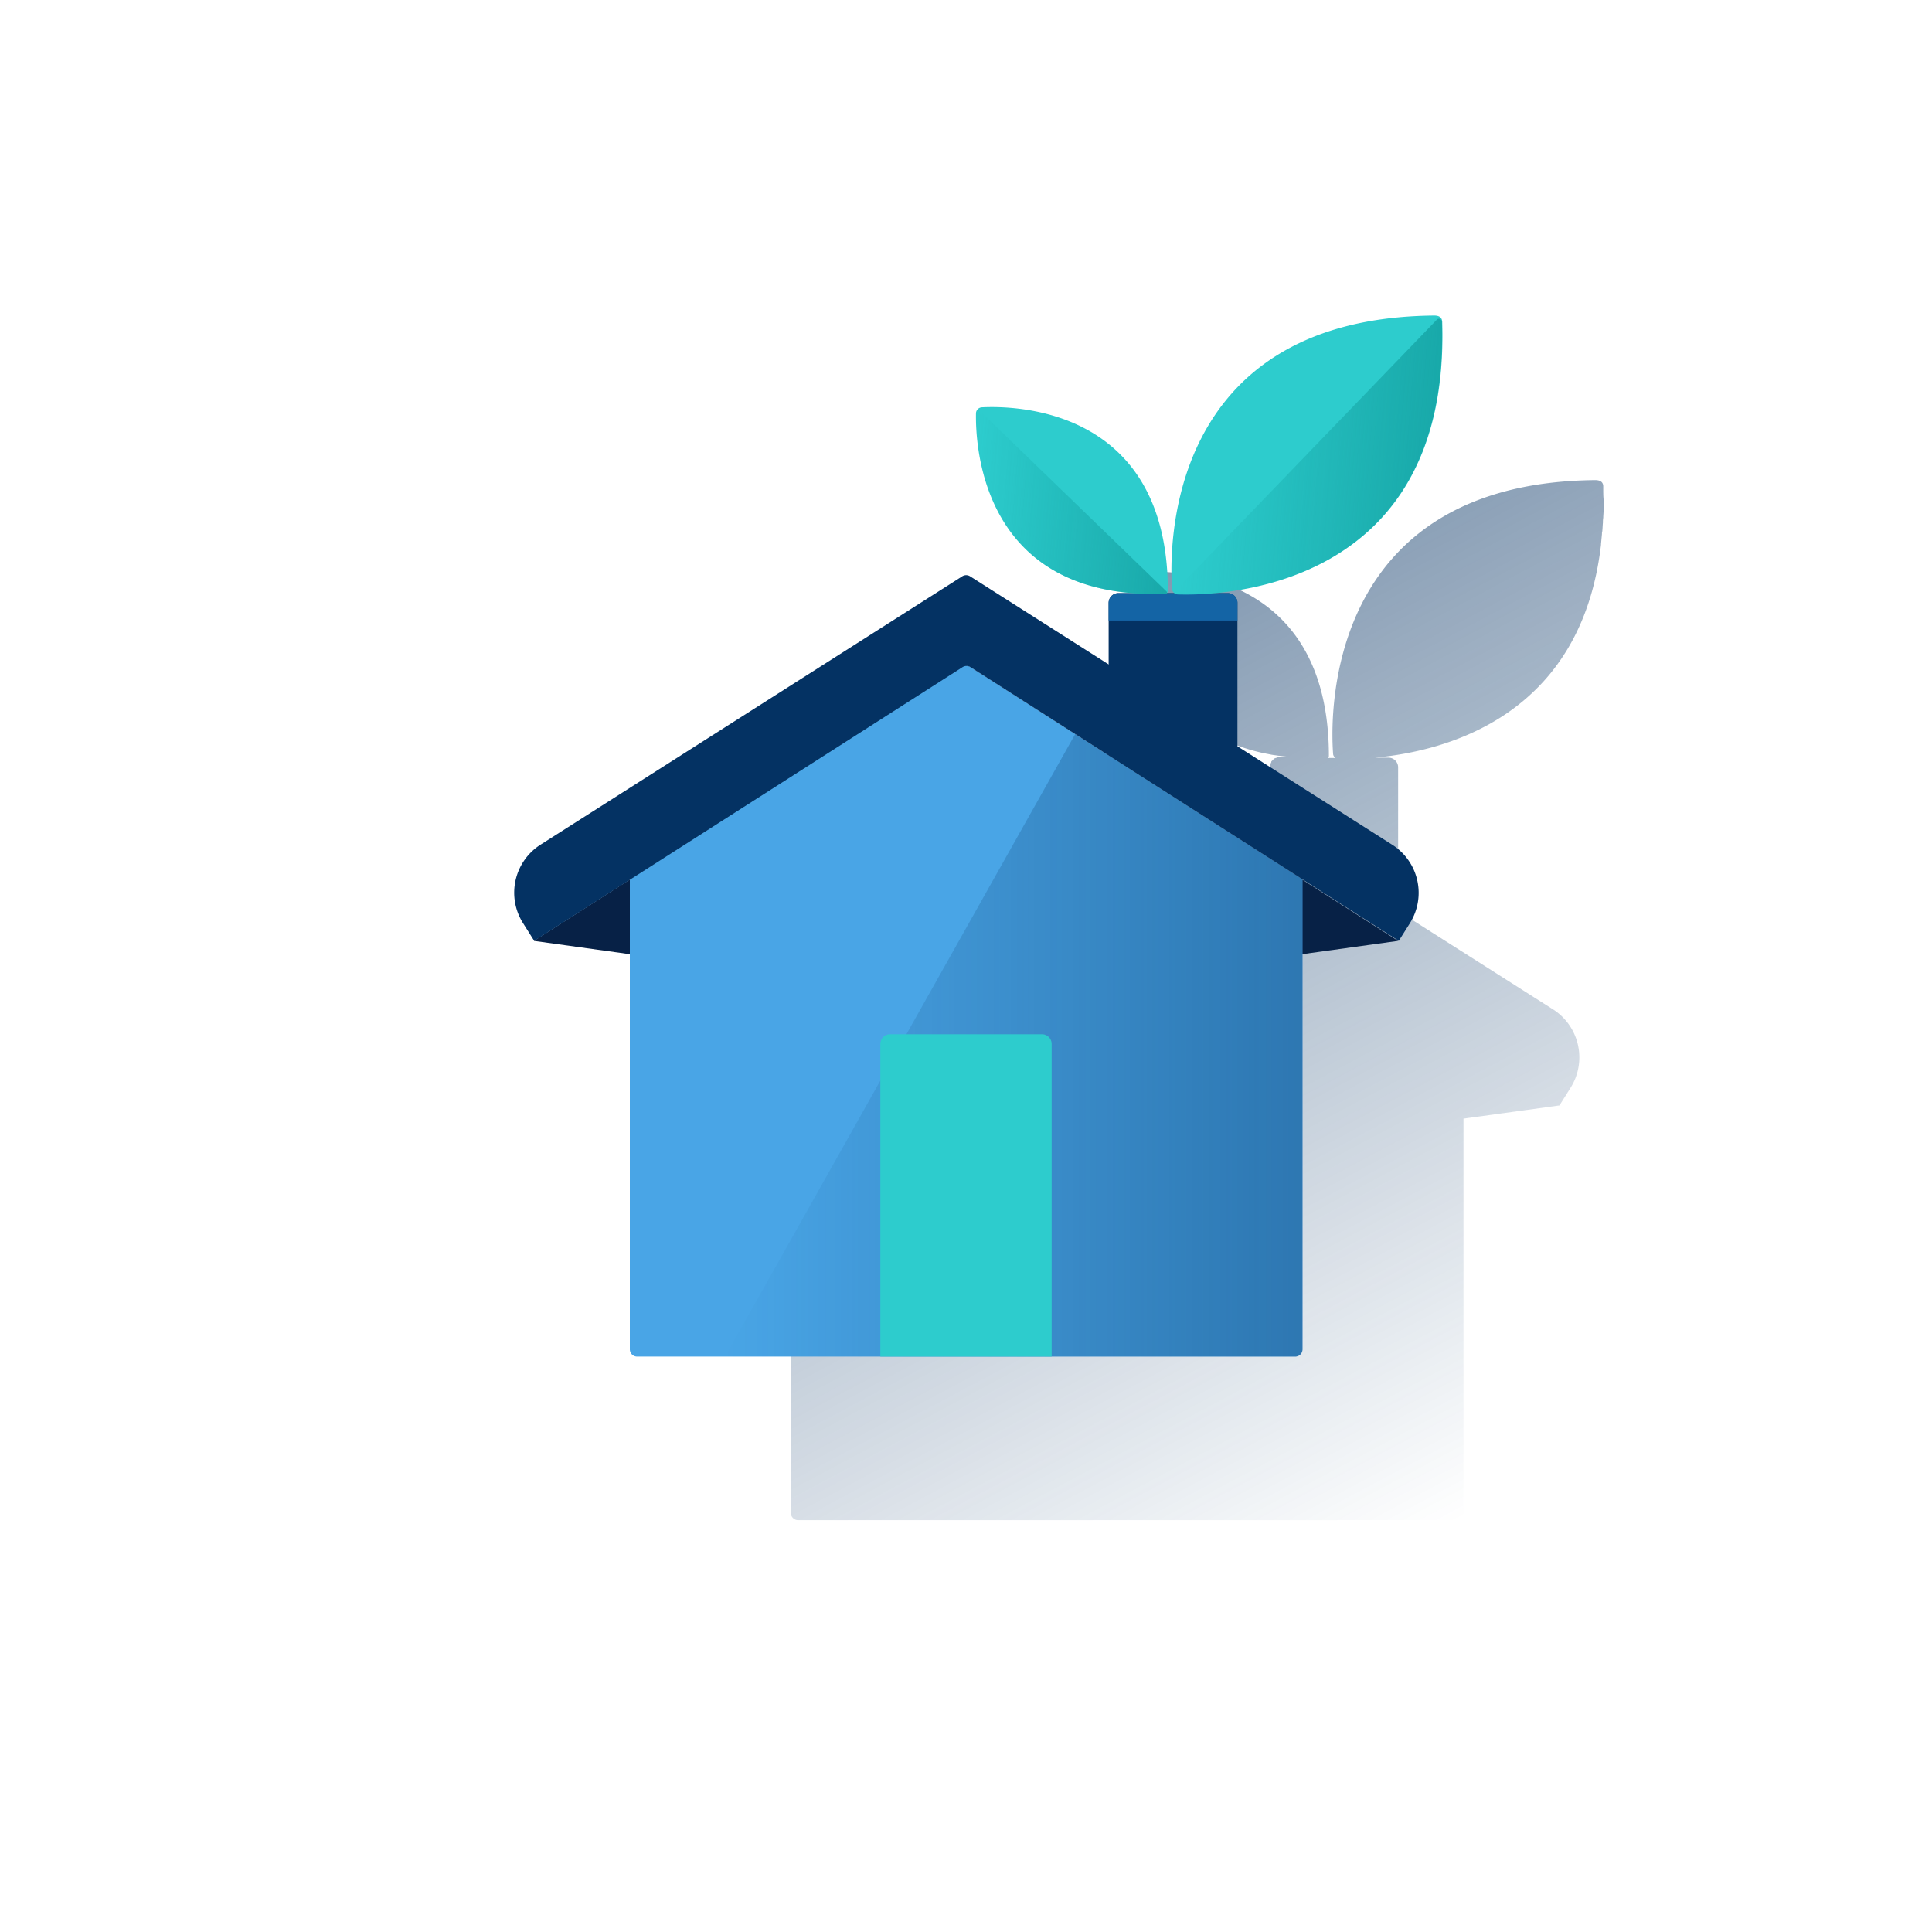 <svg id="Contenido" xmlns="http://www.w3.org/2000/svg" xmlns:xlink="http://www.w3.org/1999/xlink" viewBox="0 0 600 600"><defs><style>.cls-1{fill:url(#Degradado_sin_nombre);}.cls-2{fill:#043263;}.cls-3{fill:#1464a5;}.cls-4{fill:#072146;}.cls-5{fill:#49a5e6;}.cls-6{fill:url(#Degradado_sin_nombre_6);}.cls-7{fill:#2dcccd;}.cls-8{fill:url(#Degradado_sin_nombre_3);}.cls-9{fill:url(#Degradado_sin_nombre_4);}.cls-10{fill:none;}</style><linearGradient id="Degradado_sin_nombre" x1="312.9" y1="402.23" x2="456.77" y2="131.64" gradientTransform="matrix(1, 0, 0, -1, 0, 602)" gradientUnits="userSpaceOnUse"><stop offset="0.01" stop-color="#043263" stop-opacity="0.5"/><stop offset="1" stop-color="#043263" stop-opacity="0"/></linearGradient><linearGradient id="Degradado_sin_nombre_6" x1="404.5" y1="422.65" x2="225.2" y2="422.65" gradientTransform="translate(0 -98)" gradientUnits="userSpaceOnUse"><stop offset="0" stop-color="#043263" stop-opacity="0.4"/><stop offset="1" stop-color="#043263" stop-opacity="0"/></linearGradient><linearGradient id="Degradado_sin_nombre_3" x1="435.19" y1="131.25" x2="371.63" y2="131.25" gradientTransform="matrix(1, 0.08, -0.08, 1, -58.99, -6.75)" gradientUnits="userSpaceOnUse"><stop offset="0" stop-color="#028484" stop-opacity="0.5"/><stop offset="1" stop-color="#028484" stop-opacity="0"/></linearGradient><linearGradient id="Degradado_sin_nombre_4" x1="514.51" y1="111" x2="437.72" y2="111" xlink:href="#Degradado_sin_nombre_3"/></defs><path class="cls-1" d="M497.9,151.9v-.6h0v-.4c-.1-1.2-.9-1.8-2.5-1.8-83.7.8-82.3,73-81.4,84.9a1.6,1.6,0,0,0,.8,1.4h-2.4c.3-.2.3-.5.3-.9-.2-57.2-48.1-57.4-57.8-56.9a2,2,0,0,0-1.8,1.7h0v.1c-.2,8.6,1.2,46.6,39.8,54.6.2,0,.4.1.6.1l1.5.3,2.1.3h.1c1.7.2,3.4.4,5.2.5h-5.6c-.1,0-.2.1-.3.1s-.2.1-.3.1-.2.1-.3.1a.35.35,0,0,0-.2.1c-.1.1-.2.1-.2.2l-.2.2c-.1.1-.1.2-.2.2l-.2.2a.37.37,0,0,0-.1.3.35.35,0,0,1-.1.2c0,.1-.1.2-.1.3s-.1.2-.1.3v.6h0v19.1l-43.1-27.4a2.27,2.27,0,0,0-2.5,0L218,313.1a17.79,17.79,0,0,0-5.5,24.5l3.4,5.4,29.7,4.1V469.8a2.26,2.26,0,0,0,2.3,2.3H452.2a2.92,2.92,0,0,0,.9-.2,2,2,0,0,0,1.2-1.2,2.92,2.92,0,0,0,.2-.9V347.4l29.8-4.1h0l3.4-5.4a17.7,17.7,0,0,0-5.5-24.5l-48-30.5V238.3a3,3,0,0,0-3-3H427c21.8-2,64-12.7,70.2-66.1V169c.1-1.1.2-2.1.3-3.2a2.2,2.2,0,0,1,.1-.8c.1-.9.1-1.8.2-2.7a7.57,7.57,0,0,1,.1-1.5c0-.7.1-1.4.1-2.1V155C497.9,154,497.9,152.9,497.9,151.9Z"/><path class="cls-2" d="M347.3,184.2h34a3,3,0,0,1,3,3v47h-40v-47A3,3,0,0,1,347.3,184.2Z"/><path class="cls-3" d="M347.3,184.2h34a3,3,0,0,1,3,3v5.5h-40v-5.4a3.1,3.1,0,0,1,3-3.1Z"/><path class="cls-4" d="M165.8,292.2,300,310.8l134.2-18.6-133-85a2.27,2.27,0,0,0-2.5,0Z"/><path class="cls-5" d="M195.6,273.1l103.2-66a2.27,2.27,0,0,1,2.5,0l103.2,66V419a2.26,2.26,0,0,1-2.3,2.3H197.9a2.26,2.26,0,0,1-2.3-2.3V273.1Z"/><path class="cls-6" d="M333.9,228l70.6,45.1V419a2.26,2.26,0,0,1-2.3,2.3h-177"/><path class="cls-7" d="M276.4,321.2h47.2a3,3,0,0,1,3,3v97.1H273.4V324.2A3,3,0,0,1,276.4,321.2Z"/><path class="cls-2" d="M298.8,179,167.9,262.3a17.68,17.68,0,0,0-5.4,24.5l3.4,5.4,133-85a2.27,2.27,0,0,1,2.5,0l133,85,3.4-5.4a17.7,17.7,0,0,0-5.5-24.5L301.3,179A2.27,2.27,0,0,0,298.8,179Z"/><path class="cls-7" d="M362.7,183.4c-.2-57.2-48.1-57.4-57.8-56.9a1.93,1.93,0,0,0-1.8,1.8c-.2,9.8,1.6,58.1,58.7,56.1C362.5,184.3,362.6,184,362.7,183.4Z"/><path class="cls-8" d="M303.1,128.2c-.2,9.5,1.4,58.3,58.9,56.2a.43.43,0,0,0,.4-.4.37.37,0,0,0-.1-.3l-57.9-56a.67.67,0,0,0-1,0A.55.55,0,0,0,303.1,128.2Z"/><path class="cls-7" d="M445.4,98c-83.7.8-82.3,73-81.4,84.9a1.84,1.84,0,0,0,1.8,1.7c12,.4,84.6-.6,82.1-84.5C447.9,98.7,447.1,98,445.4,98Z"/><path class="cls-9" d="M365.7,184.6c12,.4,84.7-.6,82.1-84.7a1,1,0,0,0-1-.9.86.86,0,0,0-.6.3l-81.1,84.1a.78.78,0,0,0,0,1.1A3.54,3.54,0,0,1,365.7,184.6Z"/><rect class="cls-10" width="600" height="600"/></svg>
